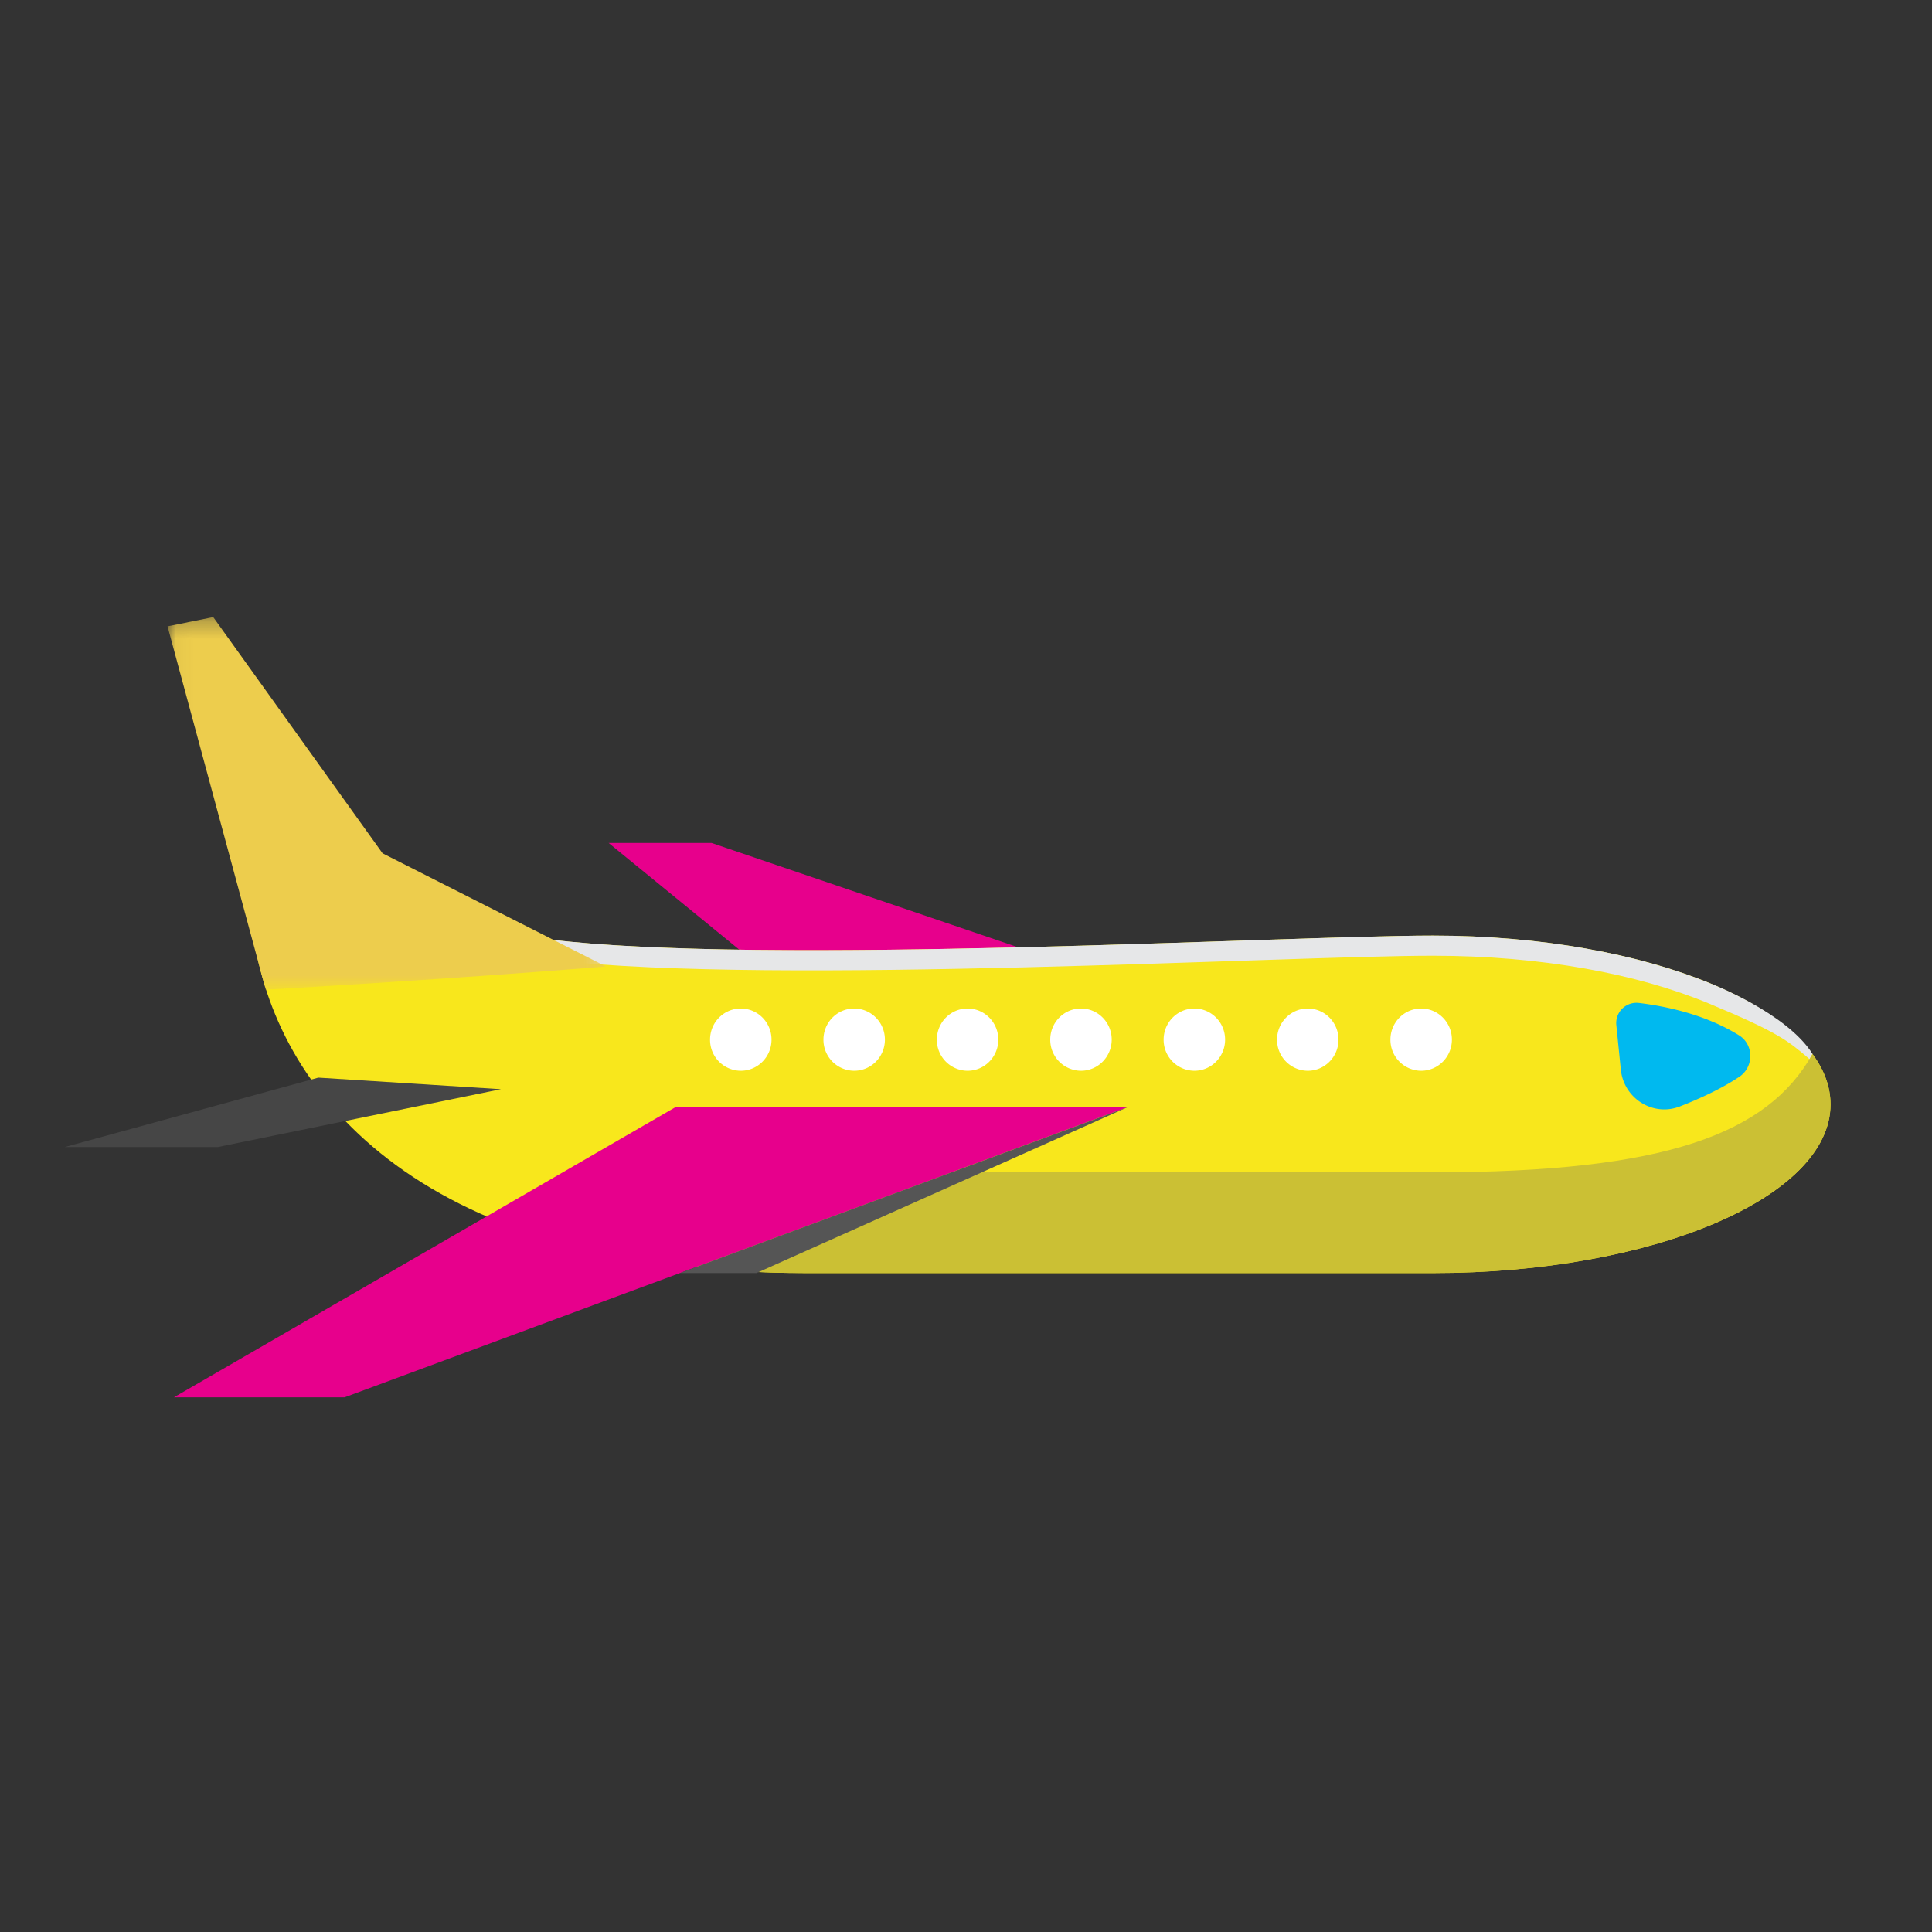 <svg xmlns="http://www.w3.org/2000/svg" xmlns:xlink="http://www.w3.org/1999/xlink" width="109" height="109" viewBox="0 0 109 109">
    <rect x="0" y="0" width="109" height="109" fill="#333333" stroke="none"/>
    <defs>
        <path id="a" d="M.67.002v.784H.234V.002H.67z"/>
        <path id="c" d="M.033.274H24.77v21.02H.033z"/>
    </defs>
    <g fill="none" fill-rule="evenodd">
        <path fill="#E7008C" d="M34.338 47.56h5.81l22.488 7.655H43.712z"/>
        <path fill="#F8E71C" d="M96.513 55.49c-4.04-1.671-9.568-2.704-15.672-2.704-9.416 0-46.93 2.24-53.978-.666-4.306-.11-8.126.444-12.514.974 1.417 8.747 9.534 18.73 31.156 18.73h35.336c12.395 0 22.434-4.262 22.434-9.515 0-2.67-2.59-5.079-6.762-6.82"/>
        <path fill="#E6E7E8" d="M102.26 59.463l.142.23-.143-.23"/>
        <path fill="#E6E7E8" d="M96.513 55.49c-4.04-1.671-9.568-2.704-15.672-2.704-8.219 0-37.839 1.705-49.927.207.12.413.265.81.431 1.19 12.351 1.405 41.375-.262 49.496-.262 6.104 0 11.545 1.018 15.58 2.698 3.902 1.626 4.445 2.089 5.67 3.134l.169-.29c-1.442-2.313-5.747-3.973-5.747-3.973M102.402 59.692l.438.702-.438-.702"/>
        <g transform="translate(102.605 60.392)">
            <mask id="b" fill="#fff">
                <use xlink:href="#a"/>
            </mask>
            <path fill="#E6E7E8" d="M.234.002c.083.133.067.108 0 0" mask="url(#b)"/>
        </g>
        <path fill="#CBC034" d="M102.26 59.463c-2.536 4.499-8.238 6.678-21.42 6.678H45.505c-1.549 0-3.012-.067-4.421-.173-1.263 1.906-2.745 3.59-4.333 5.168 2.627.44 5.529.688 8.754.688H80.84c12.391 0 22.435-4.26 22.435-9.52 0-.99-.355-1.943-1.016-2.841"/>
        <path fill="#E7008C" d="M9.811 78.835l28.326-16.388h25.52L19.441 78.835z"/>
        <path fill="#00B9EF" d="M92.454 56.583c1.44.173 3.742.628 5.665 1.832.842.528.837 1.783.01 2.336-.995.665-2.23 1.233-3.347 1.67-1.516.595-3.172-.443-3.338-2.08l-.252-2.497a1.141 1.141 0 0 1 1.262-1.26"/>
        <path fill="#FFF" d="M81.914 58.654c0 .969-.778 1.756-1.735 1.756a1.745 1.745 0 0 1-1.733-1.756c0-.97.776-1.756 1.733-1.756.957 0 1.735.785 1.735 1.756M75.516 58.654c0 .969-.777 1.756-1.734 1.756a1.745 1.745 0 0 1-1.733-1.756c0-.97.776-1.756 1.733-1.756.957 0 1.734.785 1.734 1.756M69.118 58.654c0 .969-.777 1.756-1.734 1.756a1.745 1.745 0 0 1-1.734-1.756c0-.97.777-1.756 1.734-1.756s1.734.785 1.734 1.756M62.72 58.654c0 .968-.777 1.756-1.734 1.756a1.746 1.746 0 0 1-1.733-1.756c0-.972.776-1.757 1.733-1.757.957 0 1.734.785 1.734 1.757M56.323 58.654c0 .969-.777 1.756-1.735 1.756a1.744 1.744 0 0 1-1.732-1.756c0-.97.774-1.756 1.732-1.756s1.735.785 1.735 1.756M49.925 58.654c0 .969-.777 1.756-1.734 1.756a1.744 1.744 0 0 1-1.733-1.756c0-.97.775-1.756 1.733-1.756.957 0 1.734.785 1.734 1.756M43.528 58.654c0 .969-.777 1.756-1.734 1.756a1.744 1.744 0 0 1-1.734-1.756c0-.97.775-1.756 1.734-1.756.957 0 1.734.785 1.734 1.756"/>
        <path fill="#555" d="M63.658 62.447l-20.986 9.378h-4.319z"/>
        <g transform="translate(9.42 34.542)">
            <mask id="d" fill="#fff">
                <use xlink:href="#c"/>
            </mask>
            <path fill="#EDCD4D" d="M24.77 19.988l-12.606-6.387L2.61.274.033.796l5.54 20.498s9.415-.52 19.197-1.306" mask="url(#d)"/>
        </g>
        <path fill="#464646" d="M28.264 61.45l-15.977 3.264H3.655l14.302-3.917z"/>
    </g>
</svg>
